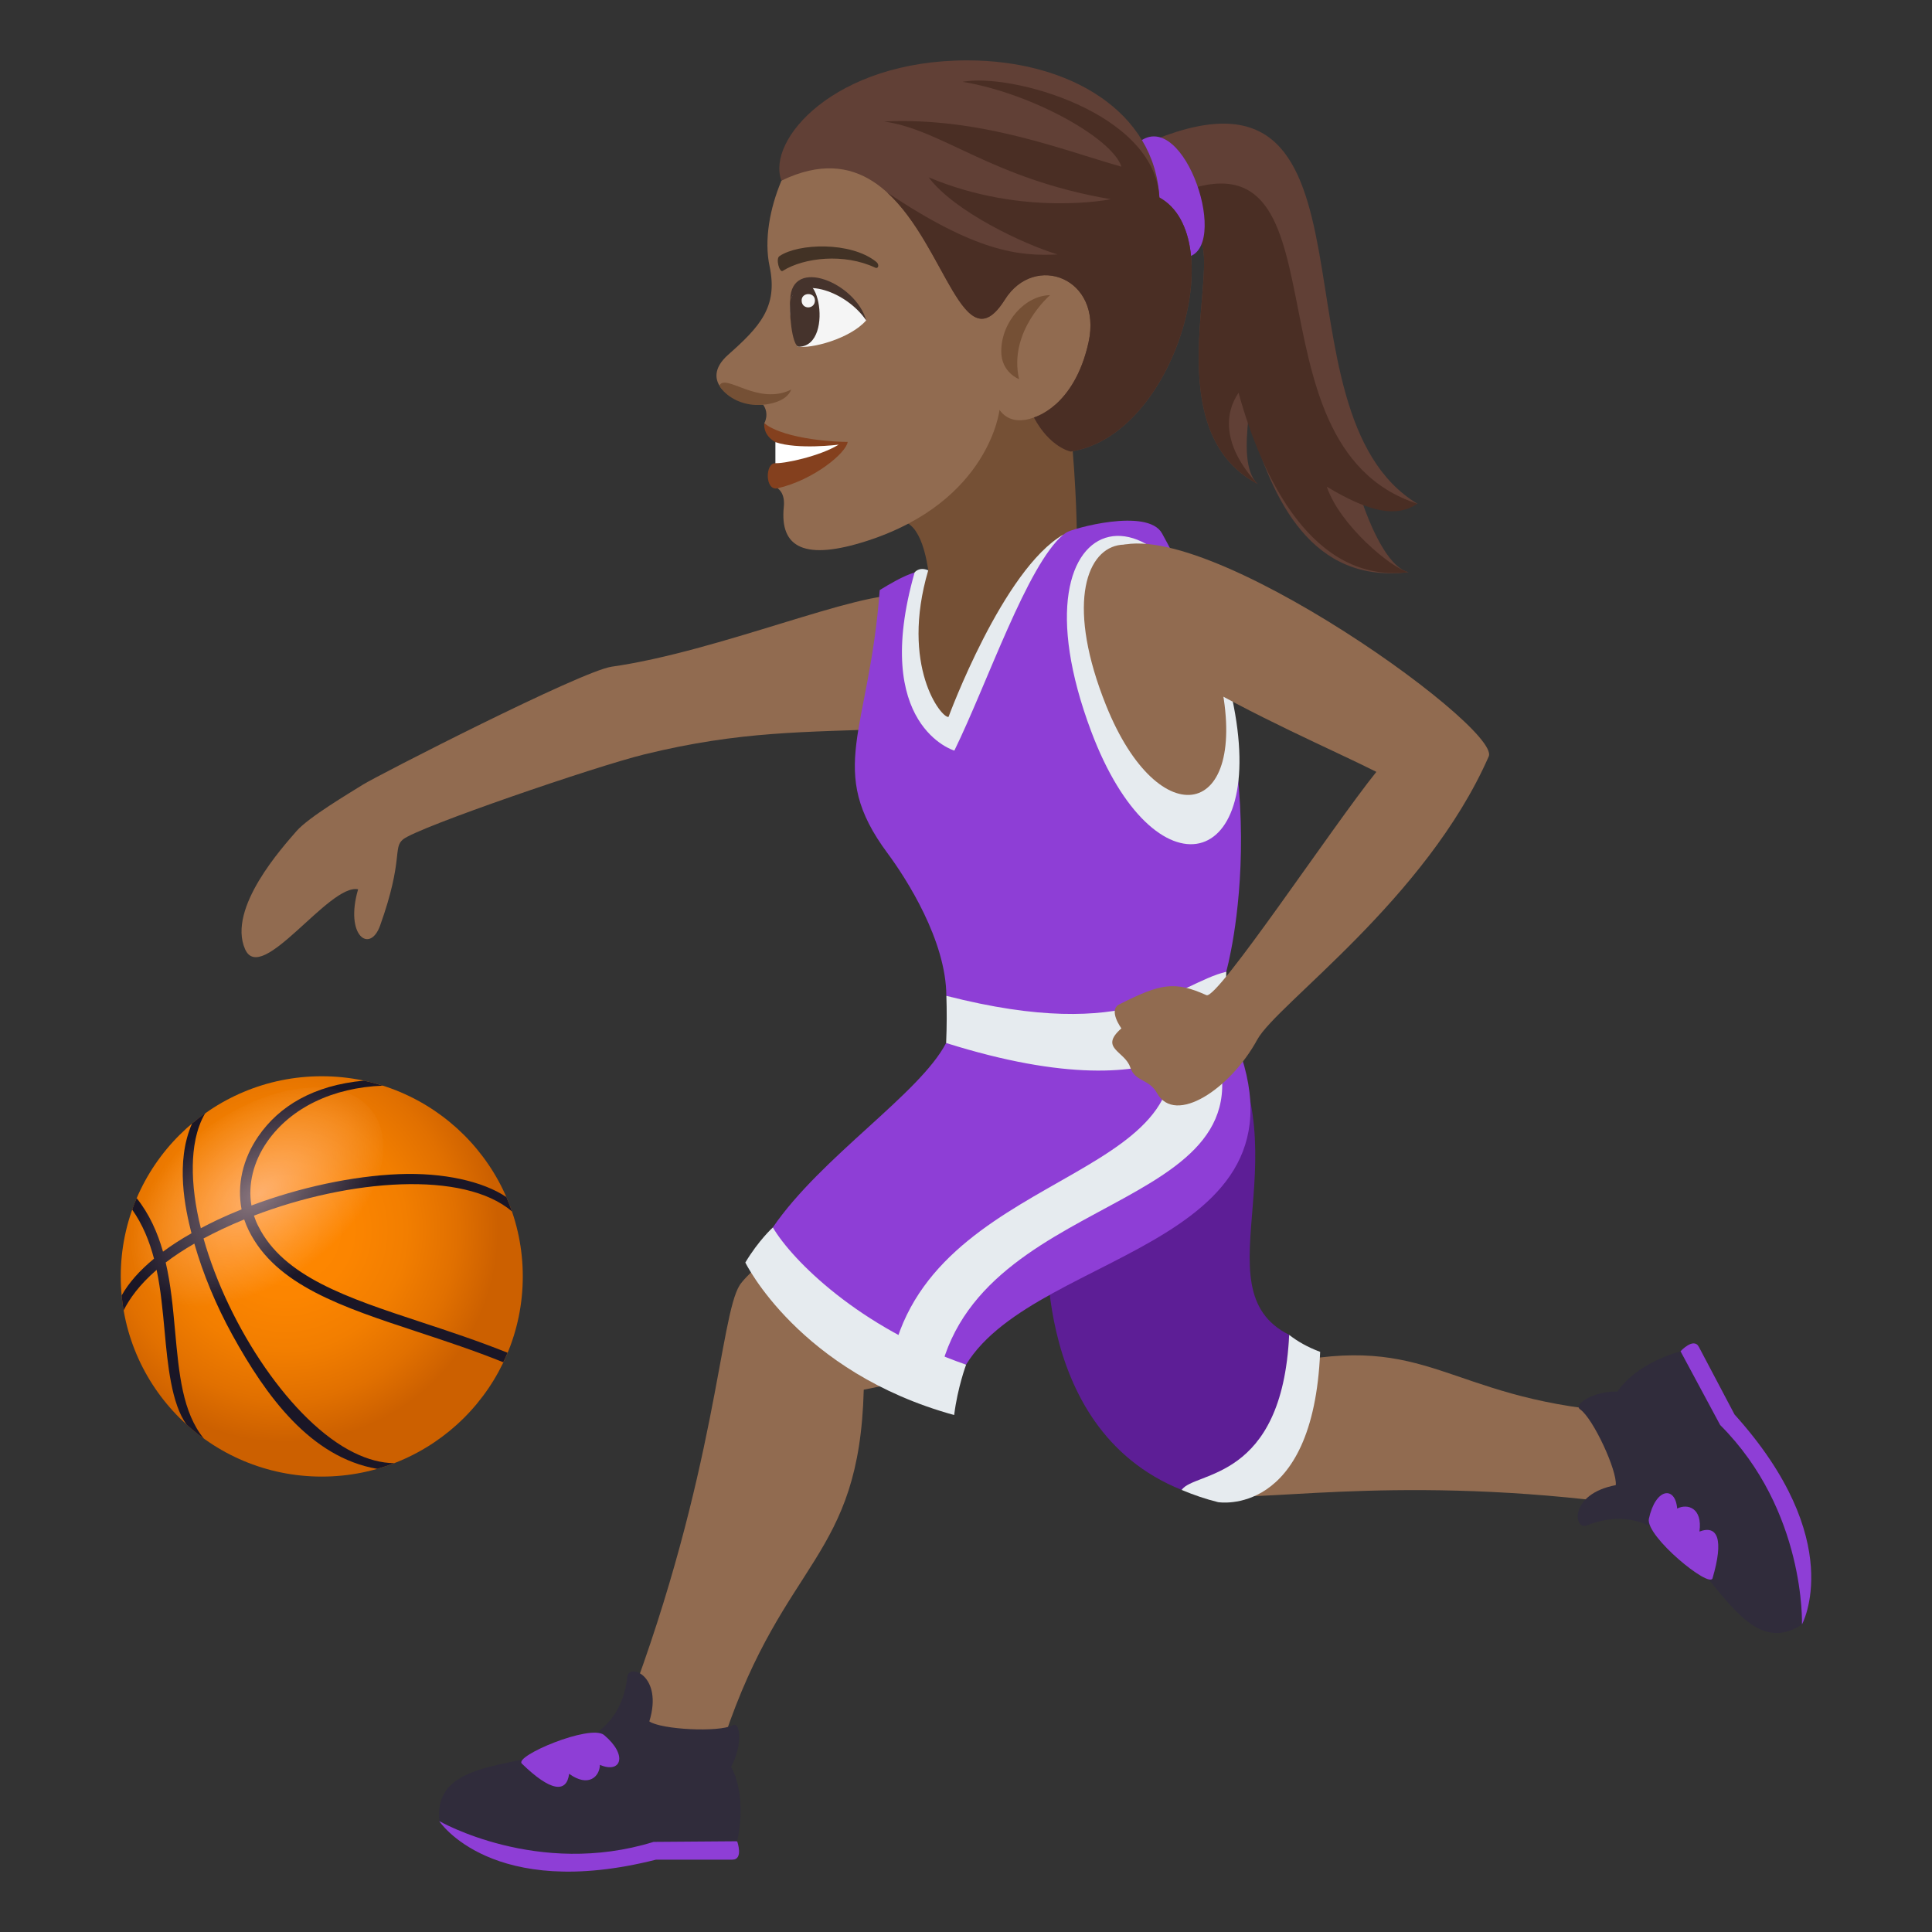 <svg enable-background="new 0 0 64 64" height="64" viewBox="0 0 64 64" width="64" xmlns="http://www.w3.org/2000/svg" xmlns:xlink="http://www.w3.org/1999/xlink"><rect x="0" y="0" width="64" height="64" fill="#333333" stroke="none"/><radialGradient id="a" cx="15.477" cy="72.096" gradientTransform="matrix(1.055 0 0 1.051 -6.872 -35.018)" gradientUnits="userSpaceOnUse" r="7.21"><stop offset="0" stop-color="#f80"/><stop offset=".291" stop-color="#fc8500"/><stop offset=".528" stop-color="#f27e00"/><stop offset=".745" stop-color="#e17000"/><stop offset=".927" stop-color="#cc6000"/></radialGradient><radialGradient id="b" cx="568.559" cy="6.249" gradientTransform="matrix(.36 .465 -.796 .61 -191.103 -228.648)" gradientUnits="userSpaceOnUse" r="4.878"><stop offset="0" stop-color="#ffdada"/><stop offset="1" stop-color="#ffdada" stop-opacity="0"/></radialGradient><path d="m46.656 18.954c-.568-.132-1.133-1.141-1.564-2.417.537.209 1.152.287 1.861.15-5.039-3.049-.77-15.242-8.678-12.069l.42 3.479c3-1.95-1.131 5.772 2.961 7.931-.404-.4-.404-1.237-.295-2.228.784 2.844 2.133 5.539 5.295 5.154z" fill="#614036"/><path d="m46.656 18.954c-.568-.132-2.273-1.556-2.705-2.832 1.469.884 2.332 1.013 3.002.565-6.012-1.953-1.998-12.973-8.252-10.146l-.006 1.557c3-1.95-1.131 5.772 2.961 7.931-1.174-1.271-1.092-2.346-.627-3.017.785 2.842 2.465 6.327 5.627 5.942z" fill="#4a2e24"/><path d="m37.869 4.614c-1.137.622-.877 3.789 1.25 3.917 1.744.11.26-4.747-1.25-3.917z" fill="#8e3ed6"/><path d="m29.4 17.334c1.707-.761 1.449 3.789 1.447 4.178 0 0 1.496-2.412 4.824-3.727 0 0 .008-1.475-.219-3.782.167-6.36-6.052 3.331-6.052 3.331z" fill="#755035"/><path d="m25.887 5.983c-.387.916-.58 1.968-.393 2.842.287 1.347-.338 2.009-1.375 2.929-.986.872.111 1.661 1.162 1.653.217.309.037.614.037.614.842.729.822 1.849.436 2.154 0 0 .26.133.211.612-.143 1.374.711 1.792 2.764 1.128 4.051-1.313 4.381-4.337 4.381-4.337.828 1.17 3.318-.825 3.387-3.26.122-4.041-3.362-9.868-10.61-4.335z" fill="#916b50"/><path d="m33.168 11.646c-.002-.993.801-1.861 1.617-1.868 0 0-1.391 1.188-1.027 2.782 0 .001-.588-.221-.59-.914z" fill="#755035"/><path d="m28.693 10.613c-.529.609-1.834.952-2.27.866-1.056-3.163 1.577-2.2 2.27-.866z" fill="#f5f5f5"/><path d="m26.473 11.486c1.244-.041.549-3.371-.295-1.56-.047.316.045 1.569.295 1.56z" fill="#45332c"/><path d="m28.693 10.613c-.336-1.238-2.482-2.131-2.516-.687.339-.782 1.858-.28 2.516.687z" fill="#45332c"/><path d="m26.555 9.96c.008.306.447.292.441-.015-.01-.28-.449-.266-.441.015z" fill="#f5f5f5"/><path d="m29.014 8.664c-.838-.664-2.559-.607-3.19-.182-.139.082-.002.562.104.492.707-.447 2.045-.589 3.061-.109.111.054.156-.108.025-.201z" fill="#423225"/><path d="m25.686 14.646c.383.264 0 .698 0 .698-.346-.013-.348.926.068.832 1.215-.279 2.285-1.181 2.326-1.538-.24.009-2.063-.061-2.762-.616 0-.001-.066.379.368.624z" fill="#84401e"/><path d="m25.686 14.646v.698c.307.013 1.465-.227 2.096-.614-.001-.001-1.352.173-2.096-.084z" fill="#fff"/><path d="m38.406 6.542c-.152-2.827-2.947-4.54-6.357-4.542-4.416-.002-6.676 2.653-6.162 3.983 5.08-2.445 5.441 7.063 7.402 3.939.984-1.563 3.238-.717 2.771 1.413-.473 2.152-1.809 2.494-1.809 2.494.531.996 1.219 1.128 1.219 1.128 3.464-.525 5.315-7.107 2.936-8.415z" fill="#614036"/><path d="m38.406 6.542c-.152-2.827-4.939-4.136-6.518-3.831 2.287.375 4.961 1.87 5.26 2.81-1.877-.524-4.656-1.654-7.865-1.496 1.947.271 3.549 1.896 7.514 2.575 0 0-2.895.597-6.035-.727.846 1.133 3.143 2.214 4.271 2.556-1.27.063-2.699-.08-5.646-2.055 1.949 1.773 2.537 5.724 3.902 3.549.984-1.563 3.238-.717 2.771 1.413-.473 2.152-1.809 2.494-1.809 2.494.531.996 1.219 1.128 1.219 1.128 3.464-.526 5.315-7.108 2.936-8.416z" fill="#4a2e24"/><path d="m26.211 12.905c-.162.418-.799.523-1.18.51-.508-.02-.988-.28-1.201-.642.205-.419 1.279.679 2.381.132z" fill="#755035"/><path d="m24.002 57.533c1.988-5.916 4.465-5.88 4.611-11.498.43-.087.867-.174 1.299-.264-.369-2.603-1.045-3.881-2.797-4.956-1.627.563-2.498 1.577-2.609 1.753-.664 1.04-.773 6.204-3.713 13.975-.24.634 3.102 1.311 3.209.99z" fill="#916b50"/><path d="m21.734 61.603h2.529c.371 0 .158-.606.158-.606s-2.363-1.442-9.871-.669c.001-.001 1.735 2.654 7.184 1.275z" fill="#8e3ed6"/><path d="m24.217 58.529c.393-.705.307-1.508.063-1.38-.469.247-2.379.144-2.77-.125.469-1.521-.68-1.941-.73-1.475-.43 3.936-6.514 1.724-6.229 4.777 0 0 3.26 1.878 7.1.689l2.771-.021c.336-1.632-.205-2.464-.205-2.465z" fill="#302c3b"/><path d="m17.285 58.42c.951.929 1.488.988 1.568.339.643.464 1.012.09 1.02-.296.693.301.947-.31.133-.992-.467-.361-2.977.7-2.721.949z" fill="#8e3ed6"/><path d="m53.457 46.756c-5.586-.472-6.08-2.633-11.016-1.568-.168-.356-.336-.715-.506-1.072-2.193.872-3.166 1.73-3.734 3.479.838 1.294 1.906 1.836 2.084 1.896 1.049.355 5.58-.644 12.988.262.606.074.489-2.972.184-2.997z" fill="#916b50"/><path d="m29.941 19.728c-1.441-.183-6.133 1.854-9.678 2.357-1.01.145-7.785 3.62-8.236 3.904-.467.293-1.797 1.078-2.203 1.54-.447.518-2.301 2.55-1.707 3.911.537 1.228 2.787-2.182 3.746-1.981-.451 1.541.391 2.145.729 1.2.785-2.198.412-2.572.76-2.854.506-.407 6.385-2.422 7.992-2.815 3.207-.785 5.32-.729 8.219-.849 3.078-.126 4.212-3.935.378-4.413z" fill="#916b50"/><path d="m34.715 40.445s-.736 6.841 4.43 8.91c0 0 3.332.374 3.561-5.136-3.086-1.539.709-6.24-2.553-10.55z" fill="#5d1e96"/><path d="m42.705 44.22c-.23 4.873-3.135 4.505-3.561 5.136.393.164.795.304 1.207.405 0 0 3.152.529 3.381-4.979-.431-.161-.755-.352-1.027-.562z" fill="#e6ebef"/><path d="m35.959 17.657c-3.254 8.578-6.857 12.063-6.523 1.838 1.142-.187 3.527-2.588 6.523-1.838z" fill="#755035"/><path d="m40.564 33.647-9.223.904c-.877 1.686-4.133 3.762-5.74 6.109 0 0 .354 2.79 6.402 4.545 2.376-3.892 12.382-3.891 8.561-11.558z" fill="#8e3ed6"/><path d="m25.602 40.661s-.467.419-.912 1.162c0 0 1.775 3.636 6.918 5.052.113-.913.396-1.669.396-1.669-3.533-1.215-5.775-3.471-6.402-4.545z" fill="#e6ebef"/><path d="m39.873 33.712-1.457-.189c2.426 5.563-7.09 5.003-8.781 11.104 0 0 .895.653 1.506.832 1.49-6.324 11.963-5.21 8.732-11.747z" fill="#e6ebef"/><path d="m38.494 17.67c-.477-.861-2.98-.159-3.172-.029-1.914 1.296-3.762 6.398-3.762 6.398-.234.043-2.459-1.18-.979-4.781.357-.867-1.439.291-1.439.291-.354 4.731-1.801 5.943.258 8.714.631.851 1.941 2.896 1.949 4.726 7.932 2.492 9.271-.797 9.271-.797s2.015-7.073-2.126-14.522z" fill="#8e3ed6"/><g fill="#e6ebef"><path d="m35.23 17.705c-2.008 1.151-3.809 6.044-3.809 6.044-.236.045-1.604-1.688-.672-4.856-.305-.132-.451.069-.451.069-1.449 5.09 1.316 5.903 1.316 5.903 1.093-2.23 2.417-6.163 3.616-7.16z"/><path d="m31.35 32.988c.016.484.016.999-.008 1.563 7.932 2.492 9.223-.904 9.223-.904s.043-.541.057-1.456c-1.593.377-3.104 2.38-9.272.797z"/><path d="m40.814 23.123c1.25 5.801-2.58 6.66-4.666 1.107-2.933-7.813 2.961-9.009 4.666-1.107z"/></g><path d="m40.426 22.537c.99 4.595-2.031 5.195-3.785.832-2.59-6.451 2.367-7.418 3.785-.832z" fill="#916b50"/><ellipse cx="10.659" cy="42.283" fill="url(#a)" rx="6.659" ry="6.631"/><path d="m13.957 43.799c-2.453-.809-4.566-1.506-5.402-3.183-.059-.113-.104-.229-.143-.346 3.188-1.219 6.951-1.501 8.547-.141-.057-.161-.119-.319-.184-.474-.773-.521-2.084-.819-3.561-.76-1.539.063-3.297.441-4.885 1.039-.117-.695.059-1.443.516-2.104.787-1.138 2.184-1.804 3.84-1.866-.205-.065-.416-.121-.627-.167-1.678.155-2.809.845-3.496 1.838-.525.759-.715 1.625-.559 2.427-.273.109-.539.225-.797.346-.191.091-.375.184-.553.278-.182-.728-.277-1.433-.266-2.08.008-.548.098-1.199.41-1.729-.148.106-.295.22-.434.338-.563 1.28-.227 2.83-.02 3.639-.348.197-.664.401-.943.609-.182-.637-.449-1.239-.873-1.774-.055.125-.105.252-.148.381.346.491.57 1.043.723 1.625-.482.397-.844.808-1.072 1.219.014.167.037.332.064.496.197-.388.514-.842 1.094-1.344.141.668.203 1.369.268 2.061.094 1.032.221 2.391.729 3.068.182.163.371.316.568.46-.709-.869-.824-2.147-.953-3.56-.07-.764-.139-1.537-.311-2.274.279-.212.596-.421.949-.625.285.995.715 2.038 1.264 3.034 1.107 2.008 2.58 4.047 4.795 4.428.189-.055.377-.117.559-.188-.422-.006-.865-.12-1.326-.347-2.053-1.004-4.164-4.172-4.988-7.097.195-.104.4-.207.613-.308.24-.113.486-.221.734-.322.043.126.094.251.154.371.898 1.806 3.078 2.524 5.604 3.357.922.305 1.869.617 2.824 1.002.053-.104.1-.209.143-.315-.97-.388-1.925-.705-2.857-1.012z" fill="#1a1626"/><path d="m10.191 42.04c-2.144 1.644-4.668 1.96-5.636.705-.969-1.254-.02-3.603 2.127-5.246 2.143-1.644 4.664-1.959 5.635-.705.968 1.254.015 3.602-2.126 5.246z" fill="url(#b)" opacity=".5"/><path d="m36.6 18.33c-2.146 2.472 6.236 5.843 8.994 7.239-1.453 1.804-5.268 7.563-5.629 7.397-1.057-.476-1.518-.387-2.885.304-.381.189.068.796.068.796-.752.661.113.751.291 1.287.164.495.617.372.887.857.607 1.081 2.438-.145 3.324-1.773.635-1.167 5.59-4.647 7.666-9.379.438-.996-10.42-8.716-12.716-6.728z" fill="#916b50"/><path d="m57.459 46.857-1.182-2.24c-.172-.328-.607.145-.607.145s-.17 2.766 4.021 9.052c0-.001 1.534-2.778-2.232-6.957z" fill="#8e3ed6"/><path d="m53.586 46.095c-.805-.017-1.473.434-1.246.589.438.302 1.238 2.042 1.184 2.513-1.563.295-1.395 1.508-.959 1.335 3.674-1.46 4.564 4.961 7.127 3.282 0 0 .135-3.764-2.709-6.608l-1.313-2.443c-1.602.465-2.082 1.332-2.084 1.332z" fill="#302c3b"/><path d="m56.73 52.282c.375-1.275.178-1.778-.434-1.547.109-.784-.395-.937-.738-.762-.059-.756-.715-.695-.938.345-.099.582 2.011 2.309 2.11 1.964z" fill="#8e3ed6"/></svg>